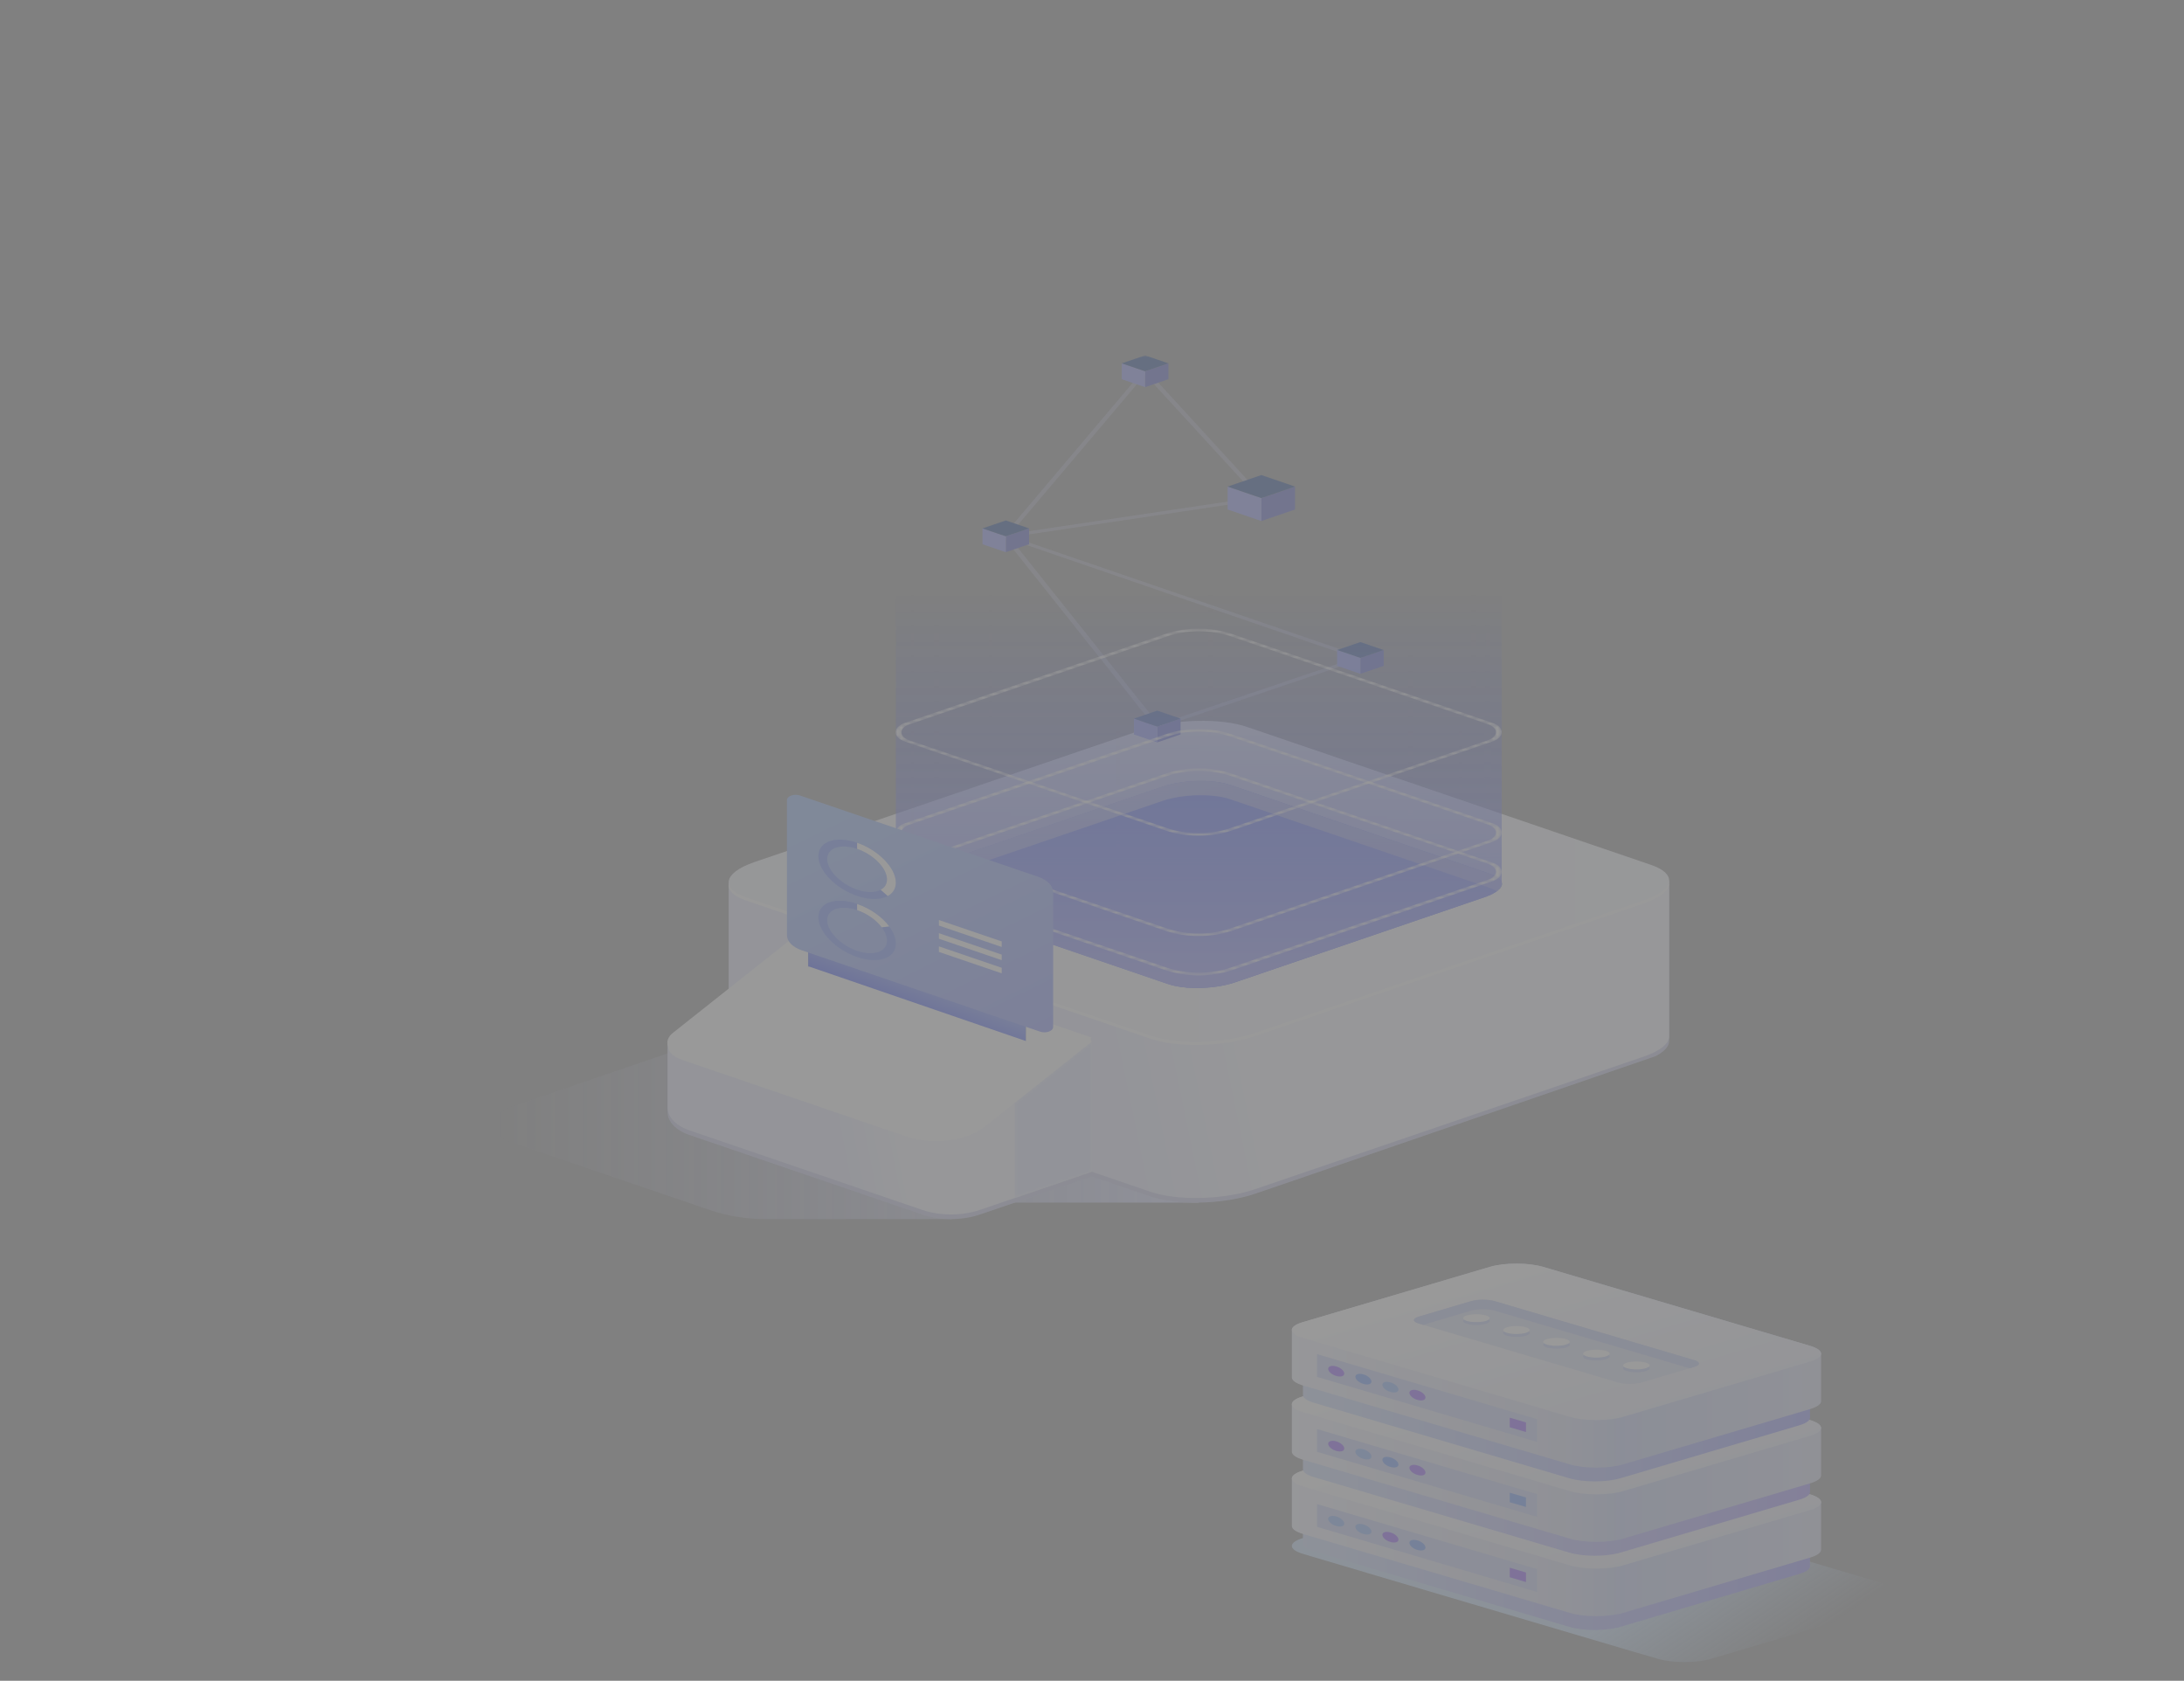 <svg width="590" height="454" viewBox="0 0 590 454" fill="none" xmlns="http://www.w3.org/2000/svg">
<rect x="0" y="0" width="590" height="454" fill="#808080" stroke="none"/>
<g clip-path="url(#clip0_2928_60693)">
<g opacity="0.2">
<mask id="mask0_2928_60693" style="mask-type:alpha" maskUnits="userSpaceOnUse" x="21" y="96" width="497" height="360">
<rect x="22.561" y="97.561" width="493.537" height="356.371" fill="white" stroke="white" stroke-width="3.121"/>
</mask>
<g mask="url(#mask0_2928_60693)">
<path d="M323.846 324.848H258.982L257.135 329.298H206.982C201.713 329.298 196.513 328.489 191.929 326.911L137.602 308.383C131.581 306.32 131.581 301.182 137.602 299.119L183.445 283.464L286.282 290.26L323.846 324.848Z" fill="url(#paint0_linear_2928_60693)"/>
<path d="M348.752 319.143L338.9 322.501C334.589 323.957 329.115 324.766 323.847 324.847C318.989 324.928 314.268 324.362 310.778 323.189L294.905 317.768L274.173 324.847L264.662 328.084C259.873 329.702 253.988 329.702 249.199 328.084L186.319 306.603C182.625 305.349 180.367 303.002 180.367 300.494V282.533C180.298 281.562 180.777 280.591 181.872 279.741L196.856 267.848L249.815 217.847L308.863 197.701C317.21 194.87 329.8 194.546 336.984 197.014L446.048 234.312C449.469 235.485 451.043 237.063 450.906 238.721C450.906 238.883 450.837 239.005 450.837 239.166C450.906 239.49 450.906 239.814 450.906 240.137V281.036C450.906 281.198 450.906 281.36 450.906 281.481C450.769 282.775 449.537 284.07 447.28 285.284L348.752 319.143Z" fill="#BCC0E5"/>
<path d="M196.855 280.267V238.883L239.482 251.141L308.793 227.475C317.14 224.644 329.73 224.32 336.914 226.788L408.209 251.181L450.904 238.883V279.782C450.904 279.944 450.904 280.106 450.904 280.227C450.699 282.047 448.373 283.908 444.062 285.405L338.967 321.247C334.656 322.703 329.182 323.512 323.914 323.593C319.056 323.674 314.335 323.108 310.845 321.935L201.713 284.636C198.292 283.504 196.65 281.926 196.855 280.267Z" fill="url(#paint1_linear_2928_60693)"/>
<path d="M196.856 238.883C197.062 237.063 199.388 235.202 203.699 233.705L308.794 197.863C317.142 195.031 329.731 194.708 336.915 197.175L446.048 234.474C449.469 235.647 451.043 237.224 450.906 238.883C450.701 240.703 448.374 242.564 444.064 244.061L338.968 279.903C330.621 282.735 318.031 283.058 310.847 280.591L201.714 243.292C198.293 242.16 196.651 240.542 196.856 238.883Z" fill="white"/>
<path d="M196.856 238.075C197.062 236.254 199.388 234.393 203.699 232.897L308.794 197.055C317.142 194.223 329.731 193.899 336.915 196.367L446.048 233.625C449.469 234.798 451.043 236.376 450.906 238.034C450.701 239.855 448.374 241.715 444.064 243.212L338.968 279.054C330.621 281.886 318.031 282.21 310.847 279.742L201.714 242.444C198.293 241.311 196.651 239.733 196.856 238.075Z" fill="url(#paint2_linear_2928_60693)"/>
<path d="M255.153 302.156L294.906 281.404V316.517L264.664 326.833C259.874 328.451 253.99 328.451 249.201 326.833L186.321 305.352C182.626 304.098 180.368 301.752 180.368 299.244V281.282L255.153 302.156Z" fill="url(#paint3_linear_2928_60693)"/>
<path d="M266.032 304.34L294.906 281.403L294.427 280.19L215.879 253.369L182.011 280.028C179.342 282.131 180.3 284.963 184.2 286.258L244.685 306.93C251.869 309.438 261.038 308.305 266.032 304.34Z" fill="white"/>
<path d="M265.143 303.896L294.906 280.271L214.716 252.884L181.805 278.977C179.068 281.121 180.163 284.195 184.063 285.53L244.958 306.323C251.869 308.629 260.49 307.577 265.143 303.896Z" fill="white"/>
<mask id="mask1_2928_60693" style="mask-type:alpha" maskUnits="userSpaceOnUse" x="274" y="281" width="21" height="43">
<path d="M274.171 323.634V297.865L294.902 281.4V316.554L274.171 323.634Z" fill="url(#paint4_linear_2928_60693)"/>
</mask>
<g mask="url(#mask1_2928_60693)">
<path d="M274.171 323.634V297.865L294.902 281.4V316.554L274.171 323.634Z" fill="#DBE1FF"/>
</g>
<path d="M242.015 238.88C242.152 237.706 243.657 236.493 246.462 235.562L314.2 212.463C319.537 210.643 327.679 210.441 332.331 212.018L402.6 236.048C404.585 236.736 405.611 237.626 405.748 238.556C405.816 238.88 405.748 239.203 405.543 239.527C405.474 239.608 405.474 239.689 405.406 239.729V239.77C405.337 239.851 405.337 239.891 405.269 239.972C405.269 239.972 405.269 240.012 405.2 240.012C405.132 240.093 405.064 240.134 404.995 240.215C404.995 240.215 404.995 240.255 404.927 240.255C404.858 240.336 404.79 240.376 404.721 240.457C404.721 240.457 404.721 240.457 404.721 240.498C404.516 240.66 404.311 240.821 404.106 240.943L404.037 240.983C403.969 241.024 403.832 241.105 403.764 241.145C403.695 241.185 403.695 241.185 403.627 241.226C403.558 241.266 403.421 241.307 403.353 241.388C403.285 241.428 403.285 241.428 403.216 241.469C403.148 241.509 403.011 241.55 402.942 241.59C402.874 241.63 402.806 241.63 402.806 241.671C402.737 241.711 402.6 241.752 402.532 241.792C402.464 241.833 402.395 241.833 402.327 241.873C402.19 241.914 402.121 241.954 401.985 241.995C401.916 242.035 401.848 242.035 401.848 242.075C401.711 242.156 401.506 242.197 401.3 242.278L333.563 265.377C330.552 266.388 326.652 266.914 323.026 266.874C322.273 266.874 321.521 266.833 320.768 266.793C320.7 266.793 320.563 266.793 320.494 266.752C318.647 266.59 316.868 266.267 315.5 265.781L270.957 250.571L245.231 241.752C245.094 241.711 244.957 241.671 244.82 241.59C244.752 241.59 244.752 241.55 244.683 241.55C244.615 241.509 244.546 241.469 244.41 241.469C244.341 241.428 244.273 241.428 244.273 241.388C244.204 241.347 244.136 241.347 244.068 241.307C243.999 241.266 243.931 241.266 243.931 241.226C243.862 241.185 243.794 241.185 243.794 241.145C243.725 241.105 243.657 241.064 243.657 241.064C243.589 241.024 243.589 241.024 243.52 240.983C243.452 240.943 243.383 240.902 243.383 240.862C243.315 240.821 243.315 240.821 243.246 240.781C243.178 240.741 243.178 240.7 243.11 240.66C243.11 240.619 243.041 240.619 243.041 240.579C242.973 240.538 242.973 240.498 242.904 240.457C242.904 240.417 242.836 240.417 242.836 240.376C242.768 240.336 242.768 240.296 242.699 240.255L242.631 240.215C242.562 240.174 242.562 240.134 242.494 240.093C242.494 240.093 242.494 240.053 242.425 240.053C242.357 240.012 242.357 239.972 242.357 239.891V239.851C242.357 239.81 242.289 239.729 242.289 239.689V239.648C242.289 239.608 242.22 239.527 242.22 239.486C242.22 239.486 242.22 239.486 242.22 239.446C242.22 239.406 242.22 239.325 242.152 239.284C242.152 239.244 242.152 239.163 242.152 239.082C242.015 239.041 242.015 238.961 242.015 238.88Z" fill="#3455FF"/>
<path d="M405.541 239.529C405.472 239.61 405.472 239.691 405.404 239.731V239.772C405.336 239.853 405.336 239.893 405.267 239.974C405.267 239.974 405.267 240.014 405.199 240.014C405.13 240.095 405.062 240.136 404.993 240.217C404.993 240.217 404.993 240.257 404.925 240.257C404.857 240.338 404.788 240.379 404.72 240.459C404.72 240.459 404.72 240.459 404.72 240.5C404.651 240.581 404.515 240.662 404.446 240.743C403.967 240.459 403.351 240.176 402.599 239.893L332.261 215.864C327.609 214.286 319.535 214.488 314.13 216.309L246.392 239.408C245.024 239.853 243.997 240.379 243.245 240.904C243.245 240.864 243.176 240.864 243.176 240.824C243.108 240.783 243.108 240.783 243.04 240.743C242.971 240.702 242.971 240.662 242.903 240.621C242.903 240.581 242.834 240.581 242.834 240.54C242.766 240.5 242.766 240.459 242.697 240.419C242.697 240.379 242.629 240.379 242.629 240.338C242.561 240.298 242.561 240.257 242.492 240.217L242.424 240.176C242.355 240.136 242.355 240.095 242.287 240.055C242.287 240.055 242.287 240.014 242.218 240.014C242.15 239.974 242.15 239.934 242.15 239.853V239.812C242.15 239.772 242.082 239.691 242.082 239.65V239.61C242.082 239.569 242.013 239.489 242.013 239.448C242.013 239.448 242.013 239.448 242.013 239.408C242.013 239.367 242.013 239.286 241.945 239.246C241.945 239.205 241.945 239.124 241.945 239.044C241.945 238.963 241.945 238.922 241.945 238.841C242.082 237.668 243.587 236.455 246.392 235.524L314.13 212.425C319.466 210.605 327.609 210.402 332.261 211.98L402.599 236.05C404.583 236.738 405.609 237.628 405.746 238.558C405.746 238.882 405.678 239.205 405.541 239.529Z" fill="url(#paint5_linear_2928_60693)"/>
<path opacity="0.5" d="M312.355 196.849L368.871 177.715L270.139 143.855L312.355 196.849ZM366.134 177.715L312.971 195.676L273.286 145.837L366.134 177.715Z" fill="#BCC0E5"/>
<path opacity="0.5" d="M270.412 145.478L341.775 134.839L309.344 99.442L270.412 145.478ZM339.723 134.273L272.943 144.224L309.344 101.182L339.723 134.273Z" fill="#BCC0E5"/>
<path d="M373.797 175.575V179.863L367.502 182.007V177.719L373.797 175.575Z" fill="#424DC8"/>
<path d="M361.209 175.575V179.863L367.504 182.007V177.719L361.209 175.575Z" fill="#808BFF"/>
<path d="M373.797 175.573L367.502 173.429L361.207 175.573L367.502 177.717L373.797 175.573Z" fill="#002E85"/>
<path d="M278.006 142.723V147.011L271.711 149.156V144.867L278.006 142.723Z" fill="#424DC8"/>
<path d="M265.418 142.723V147.011L271.713 149.156V144.867L265.418 142.723Z" fill="#808BFF"/>
<path d="M278.006 142.725L271.711 140.581L265.416 142.725L271.711 144.869L278.006 142.725Z" fill="#002E85"/>
<path d="M315.639 98.146V102.434L309.344 104.578V100.29L315.639 98.146Z" fill="#424DC8"/>
<path d="M303.051 98.146V102.434L309.346 104.578V100.29L303.051 98.146Z" fill="#808BFF"/>
<path d="M315.639 98.144L309.344 96L303.049 98.144L309.344 100.288L315.639 98.144Z" fill="#002E85"/>
<path d="M318.924 194.1V198.388L312.629 200.532V196.284L318.924 194.1Z" fill="#424DC8"/>
<path d="M306.336 194.1V198.388L312.631 200.532V196.284L306.336 194.1Z" fill="#808BFF"/>
<path d="M318.924 194.101L312.629 191.957L306.334 194.101L312.629 196.286L318.924 194.101Z" fill="#002E85"/>
<path d="M349.848 131.436V137.625L340.748 140.74V134.551L349.848 131.436Z" fill="#424DC8"/>
<path d="M331.648 131.436V137.625L340.748 140.74V134.551L331.648 131.436Z" fill="#808BFF"/>
<path d="M349.848 131.432L340.748 128.317L331.648 131.432L340.748 134.547L349.848 131.432Z" fill="#002E85"/>
<mask id="mask2_2928_60693" style="mask-type:alpha" maskUnits="userSpaceOnUse" x="234" y="126" width="177" height="143">
<path d="M234.693 126.944H410.674V268.532H234.693V126.944Z" fill="url(#paint6_linear_2928_60693)"/>
</mask>
<g mask="url(#mask2_2928_60693)">
<path d="M242.015 238.885V131.723C242.015 130.914 243.11 130.307 244.41 130.307H403.285C404.653 130.307 405.679 130.954 405.679 131.723V238.561C405.748 238.885 405.679 239.208 405.474 239.532C405.406 239.613 405.406 239.694 405.337 239.734V239.775C405.269 239.855 405.269 239.896 405.2 239.977C405.2 239.977 405.2 240.017 405.132 240.017C405.064 240.098 404.995 240.139 404.927 240.22C404.927 240.22 404.927 240.26 404.858 240.26C404.79 240.341 404.722 240.381 404.653 240.462C404.653 240.462 404.653 240.462 404.653 240.503C404.448 240.665 404.243 240.826 404.037 240.948L403.969 240.988C403.9 241.029 403.764 241.11 403.695 241.15C403.627 241.19 403.627 241.19 403.558 241.231C403.49 241.271 403.353 241.312 403.285 241.393C403.216 241.433 403.216 241.433 403.148 241.474C403.079 241.514 402.943 241.555 402.874 241.595C402.806 241.635 402.737 241.635 402.737 241.676C402.669 241.716 402.532 241.757 402.464 241.797C402.395 241.838 402.327 241.838 402.258 241.878C402.121 241.919 402.053 241.959 401.916 242C401.848 242.04 401.779 242.04 401.779 242.08C401.643 242.161 401.437 242.202 401.232 242.283L333.495 265.382C330.484 266.393 326.584 266.919 322.958 266.879C322.205 266.879 321.452 266.838 320.7 266.798C320.631 266.798 320.495 266.798 320.426 266.757C318.579 266.595 316.8 266.272 315.431 265.786L270.889 250.576L245.162 241.757C245.025 241.716 244.889 241.676 244.752 241.595C244.683 241.595 244.683 241.555 244.615 241.555C244.547 241.514 244.478 241.474 244.341 241.474C244.273 241.433 244.204 241.433 244.204 241.393C244.136 241.352 244.068 241.352 243.999 241.312C243.931 241.271 243.862 241.271 243.862 241.231C243.794 241.19 243.725 241.19 243.725 241.15C243.657 241.11 243.589 241.069 243.589 241.069C243.52 241.029 243.52 241.029 243.452 240.988C243.383 240.948 243.315 240.907 243.315 240.867C243.247 240.826 243.247 240.826 243.178 240.786C243.11 240.745 243.11 240.705 243.041 240.665C243.041 240.624 242.973 240.624 242.973 240.584C242.904 240.543 242.904 240.503 242.836 240.462C242.836 240.422 242.768 240.422 242.768 240.381C242.699 240.341 242.699 240.3 242.631 240.26L242.562 240.22C242.494 240.179 242.494 240.139 242.425 240.098C242.425 240.098 242.425 240.058 242.357 240.058C242.289 240.017 242.289 239.977 242.289 239.896V239.855C242.289 239.815 242.22 239.734 242.22 239.694V239.653C242.22 239.613 242.152 239.532 242.152 239.491C242.152 239.491 242.152 239.491 242.152 239.451C242.152 239.41 242.152 239.33 242.083 239.289C242.083 239.249 242.083 239.168 242.083 239.087C242.015 239.046 242.015 238.966 242.015 238.885Z" fill="url(#paint7_linear_2928_60693)"/>
<g opacity="0.3">
<mask id="mask3_2928_60693" style="mask-type:alpha" maskUnits="userSpaceOnUse" x="380" y="174" width="3" height="48">
<g opacity="0.3">
<g opacity="0.3">
<path opacity="0.3" d="M381.189 221.285C381.736 221.285 382.215 221.002 382.215 220.679V174.683C382.215 174.359 381.736 174.076 381.189 174.076C380.641 174.076 380.162 174.359 380.162 174.683V220.679C380.162 221.043 380.641 221.285 381.189 221.285Z" fill="url(#paint8_linear_2928_60693)"/>
</g>
</g>
</mask>
<g mask="url(#mask3_2928_60693)">
<path opacity="0.3" d="M381.185 221.279C381.732 221.279 382.211 220.996 382.211 220.673V174.677C382.211 174.353 381.732 174.07 381.185 174.07C380.637 174.07 380.158 174.353 380.158 174.677V220.673C380.158 221.037 380.637 221.279 381.185 221.279Z" fill="url(#paint9_linear_2928_60693)"/>
</g>
<mask id="mask4_2928_60693" style="mask-type:alpha" maskUnits="userSpaceOnUse" x="396" y="141" width="3" height="48">
<g opacity="0.3">
<g opacity="0.3">
<path opacity="0.3" d="M397.944 188.675C398.492 188.675 398.971 188.392 398.971 188.068V142.072C398.971 141.749 398.492 141.465 397.944 141.465C397.397 141.465 396.918 141.749 396.918 142.072V188.068C396.918 188.392 397.397 188.675 397.944 188.675Z" fill="url(#paint10_linear_2928_60693)"/>
</g>
</g>
</mask>
<g mask="url(#mask4_2928_60693)">
<path opacity="0.3" d="M397.948 188.678C398.496 188.678 398.975 188.394 398.975 188.071V142.075C398.975 141.751 398.496 141.468 397.948 141.468C397.401 141.468 396.922 141.751 396.922 142.075V188.071C396.922 188.394 397.401 188.678 397.948 188.678Z" fill="url(#paint11_linear_2928_60693)"/>
</g>
<mask id="mask5_2928_60693" style="mask-type:alpha" maskUnits="userSpaceOnUse" x="266" y="148" width="3" height="48">
<g opacity="0.3">
<g opacity="0.3">
<path opacity="0.3" d="M267.534 195.471C268.082 195.471 268.561 195.188 268.561 194.864V148.868C268.561 148.545 268.082 148.261 267.534 148.261C266.987 148.261 266.508 148.545 266.508 148.868V194.864C266.508 195.188 266.918 195.471 267.534 195.471Z" fill="url(#paint12_linear_2928_60693)"/>
</g>
</g>
</mask>
<g mask="url(#mask5_2928_60693)">
<path opacity="0.3" d="M267.534 195.477C268.082 195.477 268.561 195.193 268.561 194.87V148.874C268.561 148.55 268.082 148.267 267.534 148.267C266.987 148.267 266.508 148.55 266.508 148.874V194.87C266.508 195.193 266.918 195.477 267.534 195.477Z" fill="url(#paint13_linear_2928_60693)"/>
</g>
<mask id="mask6_2928_60693" style="mask-type:alpha" maskUnits="userSpaceOnUse" x="251" y="165" width="3" height="49">
<g opacity="0.3">
<g opacity="0.3">
<path opacity="0.3" d="M252.964 213.114C253.511 213.114 253.99 212.831 253.99 212.507V166.511C253.99 166.188 253.511 165.904 252.964 165.904C252.417 165.904 251.938 166.188 251.938 166.511V212.507C251.938 212.871 252.417 213.114 252.964 213.114Z" fill="url(#paint14_linear_2928_60693)"/>
</g>
</g>
</mask>
<g mask="url(#mask6_2928_60693)">
<path opacity="0.3" d="M252.96 213.114C253.507 213.114 253.986 212.83 253.986 212.507V166.511C253.986 166.187 253.507 165.904 252.96 165.904C252.413 165.904 251.934 166.187 251.934 166.511V212.507C251.934 212.871 252.413 213.114 252.96 213.114Z" fill="url(#paint15_linear_2928_60693)"/>
</g>
<mask id="mask7_2928_60693" style="mask-type:alpha" maskUnits="userSpaceOnUse" x="325" y="153" width="3" height="47">
<g opacity="0.3">
<g opacity="0.3">
<path opacity="0.3" d="M326.788 199.356C327.336 199.356 327.814 199.073 327.814 198.749V154.412C327.814 154.088 327.336 153.805 326.788 153.805C326.241 153.805 325.762 154.088 325.762 154.412V198.749C325.762 199.073 326.241 199.356 326.788 199.356Z" fill="url(#paint16_linear_2928_60693)"/>
</g>
</g>
</mask>
<g mask="url(#mask7_2928_60693)">
<path opacity="0.3" d="M326.79 199.359C327.337 199.359 327.816 199.076 327.816 198.752V154.415C327.816 154.091 327.337 153.808 326.79 153.808C326.243 153.808 325.764 154.091 325.764 154.415V198.752C325.764 199.076 326.243 199.359 326.79 199.359Z" fill="url(#paint17_linear_2928_60693)"/>
</g>
<mask id="mask8_2928_60693" style="mask-type:alpha" maskUnits="userSpaceOnUse" x="393" y="195" width="3" height="47">
<g opacity="0.3">
<g opacity="0.3">
<path opacity="0.3" d="M394.386 241.023C394.933 241.023 395.412 240.74 395.412 240.417V196.079C395.412 195.756 394.933 195.473 394.386 195.473C393.838 195.473 393.359 195.756 393.359 196.079V240.417C393.359 240.74 393.77 241.023 394.386 241.023Z" fill="url(#paint18_linear_2928_60693)"/>
</g>
</g>
</mask>
<g mask="url(#mask8_2928_60693)">
<path opacity="0.3" d="M394.388 241.026C394.935 241.026 395.414 240.743 395.414 240.42V196.082C395.414 195.759 394.935 195.476 394.388 195.476C393.84 195.476 393.361 195.759 393.361 196.082V240.42C393.361 240.743 393.772 241.026 394.388 241.026Z" fill="url(#paint19_linear_2928_60693)"/>
</g>
<mask id="mask9_2928_60693" style="mask-type:alpha" maskUnits="userSpaceOnUse" x="245" y="193" width="3" height="47">
<g opacity="0.3">
<g opacity="0.3">
<path opacity="0.3" d="M246.534 239C247.082 239 247.561 238.717 247.561 238.394V194.016C247.561 193.692 247.082 193.409 246.534 193.409C245.987 193.409 245.508 193.692 245.508 194.016V238.394C245.508 238.717 245.987 239 246.534 239Z" fill="url(#paint20_linear_2928_60693)"/>
</g>
</g>
</mask>
<g mask="url(#mask9_2928_60693)">
<path opacity="0.3" d="M246.528 239.003C247.076 239.003 247.555 238.72 247.555 238.397V194.019C247.555 193.695 247.076 193.412 246.528 193.412C245.981 193.412 245.502 193.695 245.502 194.019V238.397C245.502 238.72 245.981 239.003 246.528 239.003Z" fill="url(#paint21_linear_2928_60693)"/>
</g>
<mask id="mask10_2928_60693" style="mask-type:alpha" maskUnits="userSpaceOnUse" x="299" y="109" width="4" height="46">
<g opacity="0.3">
<g opacity="0.3">
<path opacity="0.3" d="M300.989 154.655C301.537 154.655 302.016 154.372 302.016 154.048V109.711C302.016 109.387 301.537 109.104 300.989 109.104C300.442 109.104 299.963 109.387 299.963 109.711V154.048C299.963 154.412 300.442 154.655 300.989 154.655Z" fill="url(#paint22_linear_2928_60693)"/>
</g>
</g>
</mask>
<g mask="url(#mask10_2928_60693)">
<path opacity="0.3" d="M300.995 154.655C301.543 154.655 302.021 154.372 302.021 154.048V109.711C302.021 109.387 301.543 109.104 300.995 109.104C300.448 109.104 299.969 109.387 299.969 109.711V154.048C299.969 154.412 300.448 154.655 300.995 154.655Z" fill="url(#paint23_linear_2928_60693)"/>
</g>
<mask id="mask11_2928_60693" style="mask-type:alpha" maskUnits="userSpaceOnUse" x="300" y="196" width="4" height="46">
<g opacity="0.3">
<g opacity="0.3">
<path opacity="0.3" d="M302.017 241.993C302.564 241.993 303.043 241.71 303.043 241.387V197.049C303.043 196.726 302.564 196.443 302.017 196.443C301.469 196.443 300.99 196.726 300.99 197.049V241.387C300.99 241.71 301.469 241.993 302.017 241.993Z" fill="url(#paint24_linear_2928_60693)"/>
</g>
</g>
</mask>
<g mask="url(#mask11_2928_60693)">
<path opacity="0.3" d="M302.021 241.996C302.568 241.996 303.047 241.713 303.047 241.39V197.052C303.047 196.729 302.568 196.446 302.021 196.446C301.473 196.446 300.994 196.729 300.994 197.052V241.39C300.994 241.713 301.473 241.996 302.021 241.996Z" fill="url(#paint25_linear_2928_60693)"/>
</g>
<mask id="mask12_2928_60693" style="mask-type:alpha" maskUnits="userSpaceOnUse" x="245" y="138" width="3" height="47">
<g opacity="0.3">
<g opacity="0.3">
<path opacity="0.3" d="M246.534 184.314C247.082 184.314 247.561 184.031 247.561 183.707V139.33C247.561 139.006 247.082 138.723 246.534 138.723C245.987 138.723 245.508 139.006 245.508 139.33V183.667C245.508 184.031 245.987 184.314 246.534 184.314Z" fill="url(#paint26_linear_2928_60693)"/>
</g>
</g>
</mask>
<g mask="url(#mask12_2928_60693)">
<path opacity="0.3" d="M246.528 184.308C247.076 184.308 247.555 184.025 247.555 183.701V139.324C247.555 139 247.076 138.717 246.528 138.717C245.981 138.717 245.502 139 245.502 139.324V183.661C245.502 184.025 245.981 184.308 246.528 184.308Z" fill="url(#paint27_linear_2928_60693)"/>
</g>
<mask id="mask13_2928_60693" style="mask-type:alpha" maskUnits="userSpaceOnUse" x="400" y="195" width="3" height="47">
<g opacity="0.3">
<g opacity="0.3">
<path opacity="0.3" d="M401.915 241.023C402.462 241.023 402.941 240.74 402.941 240.417V196.079C402.941 195.756 402.462 195.473 401.915 195.473C401.368 195.473 400.889 195.756 400.889 196.079V240.417C400.889 240.74 401.368 241.023 401.915 241.023Z" fill="url(#paint28_linear_2928_60693)"/>
</g>
</g>
</mask>
<g mask="url(#mask13_2928_60693)">
<path opacity="0.3" d="M401.913 241.026C402.461 241.026 402.939 240.743 402.939 240.42V196.082C402.939 195.759 402.461 195.476 401.913 195.476C401.366 195.476 400.887 195.759 400.887 196.082V240.42C400.887 240.743 401.366 241.026 401.913 241.026Z" fill="url(#paint29_linear_2928_60693)"/>
</g>
<mask id="mask14_2928_60693" style="mask-type:alpha" maskUnits="userSpaceOnUse" x="400" y="164" width="3" height="47">
<g opacity="0.3">
<g opacity="0.3">
<path opacity="0.3" d="M401.915 210.4C402.462 210.4 402.941 210.117 402.941 209.793V165.456C402.941 165.132 402.462 164.849 401.915 164.849C401.368 164.849 400.889 165.132 400.889 165.456V209.793C400.889 210.117 401.368 210.4 401.915 210.4Z" fill="url(#paint30_linear_2928_60693)"/>
</g>
</g>
</mask>
<g mask="url(#mask14_2928_60693)">
<path opacity="0.3" d="M401.913 210.4C402.461 210.4 402.939 210.117 402.939 209.793V165.456C402.939 165.132 402.461 164.849 401.913 164.849C401.366 164.849 400.887 165.132 400.887 165.456V209.793C400.887 210.117 401.366 210.4 401.913 210.4Z" fill="url(#paint31_linear_2928_60693)"/>
</g>
</g>
</g>
<mask id="mask15_2928_60693" style="mask-type:alpha" maskUnits="userSpaceOnUse" x="241" y="207" width="165" height="57">
<path d="M323.847 263.474C326.926 263.474 330.074 262.989 332.811 262.058L403.217 238.029C404.722 237.503 405.68 236.573 405.68 235.521C405.68 234.469 404.79 233.538 403.217 233.013L332.811 208.983C327.269 207.082 320.358 207.082 314.816 208.983L244.41 233.013C242.905 233.538 241.947 234.469 241.947 235.521C241.947 236.573 242.836 237.503 244.41 238.029L314.816 262.058C317.621 262.989 320.7 263.474 323.847 263.474ZM323.847 208.255C326.79 208.255 329.8 208.7 332.4 209.59L401.985 233.336C403.285 233.781 404.106 234.59 404.106 235.48C404.106 236.37 403.285 237.179 401.985 237.624L332.4 261.371C327.132 263.191 320.563 263.191 315.226 261.371L245.642 237.665C244.342 237.22 243.521 236.411 243.521 235.521C243.521 234.631 244.342 233.822 245.642 233.377L315.226 209.63C317.895 208.7 320.837 208.255 323.847 208.255Z" fill="url(#paint32_linear_2928_60693)"/>
</mask>
<g mask="url(#mask15_2928_60693)">
<path d="M323.847 263.48C326.926 263.48 330.074 262.995 332.811 262.064L403.217 238.035C404.722 237.509 405.68 236.578 405.68 235.527C405.68 234.475 404.79 233.544 403.217 233.018L332.811 208.989C327.269 207.088 320.358 207.088 314.816 208.989L244.41 233.018C242.905 233.544 241.947 234.475 241.947 235.527C241.947 236.578 242.836 237.509 244.41 238.035L314.816 262.064C317.621 262.995 320.7 263.48 323.847 263.48ZM323.847 208.261C326.79 208.261 329.8 208.706 332.4 209.596L401.985 233.342C403.285 233.787 404.106 234.596 404.106 235.486C404.106 236.376 403.285 237.185 401.985 237.63L332.4 261.376C327.132 263.197 320.563 263.197 315.226 261.376L245.642 237.671C244.342 237.226 243.521 236.417 243.521 235.527C243.521 234.637 244.342 233.828 245.642 233.383L315.226 209.636C317.895 208.706 320.837 208.261 323.847 208.261Z" fill="url(#paint33_linear_2928_60693)"/>
</g>
<mask id="mask16_2928_60693" style="mask-type:alpha" maskUnits="userSpaceOnUse" x="241" y="196" width="165" height="57">
<path d="M323.847 252.839C326.926 252.839 330.074 252.354 332.811 251.423L403.217 227.394C404.722 226.868 405.68 225.937 405.68 224.886C405.68 223.834 404.79 222.903 403.217 222.377L332.811 198.348C327.269 196.447 320.358 196.447 314.816 198.348L244.41 222.377C242.905 222.903 241.947 223.834 241.947 224.886C241.947 225.937 242.836 226.868 244.41 227.394L314.816 251.423C317.621 252.394 320.7 252.839 323.847 252.839ZM323.847 197.62C326.79 197.62 329.8 198.065 332.4 198.955L401.985 222.742C403.285 223.187 404.106 223.996 404.106 224.886C404.106 225.776 403.285 226.585 401.985 227.03L332.4 250.776C327.132 252.596 320.563 252.596 315.226 250.776L245.642 227.07C244.342 226.625 243.521 225.816 243.521 224.926C243.521 224.036 244.342 223.227 245.642 222.782L315.226 199.036C317.895 198.065 320.837 197.62 323.847 197.62Z" fill="url(#paint34_linear_2928_60693)"/>
</mask>
<g mask="url(#mask16_2928_60693)">
<path d="M323.847 252.839C326.926 252.839 330.074 252.353 332.811 251.423L403.217 227.394C404.722 226.868 405.68 225.937 405.68 224.885C405.68 223.834 404.79 222.903 403.217 222.377L332.811 198.348C327.269 196.447 320.358 196.447 314.816 198.348L244.41 222.377C242.905 222.903 241.947 223.834 241.947 224.885C241.947 225.937 242.836 226.868 244.41 227.394L314.816 251.423C317.621 252.394 320.7 252.839 323.847 252.839ZM323.847 197.62C326.79 197.62 329.8 198.065 332.4 198.955L401.985 222.741C403.285 223.186 404.106 223.995 404.106 224.885C404.106 225.775 403.285 226.585 401.985 227.03L332.4 250.776C327.132 252.596 320.563 252.596 315.226 250.776L245.642 227.07C244.342 226.625 243.521 225.816 243.521 224.926C243.521 224.036 244.342 223.227 245.642 222.782L315.226 199.036C317.895 198.065 320.837 197.62 323.847 197.62Z" fill="url(#paint35_linear_2928_60693)"/>
</g>
<mask id="mask17_2928_60693" style="mask-type:alpha" maskUnits="userSpaceOnUse" x="241" y="169" width="165" height="57">
<path d="M323.847 225.74C326.926 225.74 330.074 225.254 332.811 224.324L403.217 200.294C404.722 199.768 405.68 198.838 405.68 197.786C405.68 196.734 404.79 195.804 403.217 195.278L332.811 171.249C327.269 169.347 320.358 169.347 314.816 171.249L244.41 195.278C242.905 195.804 241.947 196.734 241.947 197.786C241.947 198.838 242.836 199.768 244.41 200.294L314.816 224.324C317.621 225.295 320.7 225.74 323.847 225.74ZM323.847 170.52C326.79 170.52 329.8 170.965 332.4 171.855L401.985 195.642C403.285 196.087 404.106 196.896 404.106 197.786C404.106 198.676 403.285 199.485 401.985 199.93L332.4 223.677C327.132 225.497 320.563 225.497 315.226 223.677L245.642 199.971C244.342 199.526 243.521 198.717 243.521 197.827C243.521 196.937 244.342 196.128 245.642 195.683L315.226 171.936C317.895 170.965 320.837 170.52 323.847 170.52Z" fill="url(#paint36_linear_2928_60693)"/>
</mask>
<g mask="url(#mask17_2928_60693)">
<path d="M323.847 225.734C326.926 225.734 330.074 225.248 332.811 224.318L403.217 200.288C404.722 199.763 405.68 198.832 405.68 197.78C405.68 196.729 404.79 195.798 403.217 195.272L332.811 171.243C327.269 169.341 320.358 169.341 314.816 171.243L244.41 195.272C242.905 195.798 241.947 196.729 241.947 197.78C241.947 198.832 242.836 199.763 244.41 200.288L314.816 224.318C317.621 225.289 320.7 225.734 323.847 225.734ZM323.847 170.515C326.79 170.515 329.8 170.96 332.4 171.85L401.985 195.636C403.285 196.081 404.106 196.89 404.106 197.78C404.106 198.67 403.285 199.479 401.985 199.924L332.4 223.671C327.132 225.491 320.563 225.491 315.226 223.671L245.642 199.965C244.342 199.52 243.521 198.711 243.521 197.821C243.521 196.931 244.342 196.122 245.642 195.677L315.226 171.93C317.895 170.96 320.837 170.515 323.847 170.515Z" fill="url(#paint37_linear_2928_60693)"/>
</g>
<path d="M218.341 261.536L277.115 281.763V267.523L218.341 247.296V261.536Z" fill="url(#paint38_linear_2928_60693)"/>
<path d="M218.337 261.536L277.111 281.763V267.523L218.337 247.296V261.536Z" fill="url(#paint39_linear_2928_60693)"/>
<path d="M284.502 240.943V277.433C284.502 278.525 282.518 279.212 280.944 278.646L216.559 256.68C214.096 255.83 212.591 254.293 212.591 252.594V216.105C212.591 215.013 214.575 214.325 216.149 214.891L280.533 236.858C282.928 237.707 284.502 239.285 284.502 240.943Z" fill="url(#paint40_linear_2928_60693)"/>
<path d="M270.611 254.295L253.643 248.51V250.007L270.611 255.792V254.295Z" fill="white"/>
<path d="M270.611 257.855L253.643 252.07V253.567L270.611 259.352V257.855Z" fill="white"/>
<path d="M270.611 261.418L253.643 255.633V257.129L270.611 262.914V261.418Z" fill="white"/>
<path d="M242.01 254.897C242.01 258.861 237.289 260.48 231.541 258.497C225.725 256.515 221.073 251.701 221.073 247.737C221.073 243.772 225.794 242.154 231.541 244.136C237.357 246.119 242.01 250.933 242.01 254.897ZM239.615 254.088C239.615 251.054 235.989 247.373 231.541 245.835C227.094 244.339 223.468 245.552 223.468 248.586C223.468 251.62 227.094 255.302 231.541 256.839C235.989 258.336 239.615 257.122 239.615 254.088Z" fill="#5A7EFF"/>
<path d="M238.18 250.488L240.232 250.245C238.317 247.697 235.169 245.391 231.543 244.177V245.836C234.28 246.766 236.743 248.546 238.18 250.488Z" fill="white"/>
<path d="M242.01 238.395C242.01 242.359 237.289 243.977 231.541 241.995C225.725 240.013 221.073 235.199 221.073 231.234C221.073 227.27 225.794 225.652 231.541 227.634C237.357 229.616 242.01 234.43 242.01 238.395ZM239.615 237.545C239.615 234.511 235.989 230.83 231.541 229.292C227.094 227.796 223.468 229.009 223.468 232.043C223.468 235.077 227.094 238.759 231.541 240.296C235.989 241.833 239.615 240.579 239.615 237.545Z" fill="#5A7EFF"/>
<path d="M239.615 237.545C239.615 238.799 238.999 239.77 237.904 240.336L239.82 242.035C241.189 241.307 242.01 240.053 242.01 238.394C242.01 234.43 237.289 229.616 231.541 227.634V229.292C235.989 230.83 239.615 234.511 239.615 237.545Z" fill="white"/>
<path d="M277.112 282.288C277.386 282.288 277.659 282.207 277.864 282.045C278.07 281.802 277.933 281.519 277.591 281.357L218.748 261.131C218.338 261.009 217.859 261.09 217.585 261.292C217.38 261.535 217.517 261.818 217.859 261.98L276.701 282.207C276.838 282.247 276.975 282.288 277.112 282.288Z" fill="white"/>
<path fill-rule="evenodd" clip-rule="evenodd" d="M353.6 420.195L351.987 419.717C347.99 418.536 347.99 416.635 351.987 415.454L402.467 400.531C406.464 399.349 412.894 399.349 416.89 400.531L438.24 406.846C438.336 406.872 438.431 406.899 438.525 406.927L440.351 407.467C440.468 407.499 440.584 407.531 440.697 407.565L512.768 428.883C516.765 430.065 516.765 431.966 512.768 433.147L462.288 448.07C458.291 449.252 451.862 449.252 447.865 448.07L446.038 447.53C445.921 447.498 445.806 447.466 445.693 447.432L444.353 447.036C444.066 446.968 443.788 446.894 443.521 446.815L441.581 446.241C441.502 446.219 441.424 446.197 441.347 446.174L369.276 424.856C369.116 424.808 368.963 424.759 368.816 424.709L354.118 420.361C353.937 420.307 353.764 420.251 353.6 420.195Z" fill="url(#paint41_linear_2928_60693)"/>
<path d="M354.858 402.609L403.209 388.302C407.032 387.172 413.201 387.172 417.024 388.302L486.098 408.722C488.009 409.287 488.965 410.031 488.965 410.776V423.079C488.965 423.824 488.009 424.569 486.098 425.134L437.746 439.441C433.923 440.571 427.754 440.571 423.931 439.441L354.858 419.021C352.99 418.456 352.034 417.737 351.99 416.992V404.689C351.947 403.944 352.903 403.174 354.858 402.609Z" fill="url(#paint42_linear_2928_60693)"/>
<path d="M351.987 397.241L402.467 382.318C406.464 381.136 412.894 381.136 416.89 382.318L488.961 403.636C490.96 404.227 491.959 404.997 491.959 405.768V418.61C491.959 419.381 490.96 420.152 488.961 420.742L438.481 435.665C434.484 436.847 428.055 436.847 424.058 435.665L351.987 414.347C350.032 413.756 349.033 413.011 348.989 412.241V399.398C348.946 398.628 349.945 397.831 351.987 397.241Z" fill="url(#paint43_linear_2928_60693)"/>
<path d="M351.987 401.504L424.058 422.823C428.055 424.004 434.484 424.004 438.481 422.823L488.961 407.9C492.958 406.718 492.958 404.818 488.961 403.636L416.89 382.318C412.894 381.136 406.464 381.136 402.467 382.318L351.987 397.241C347.99 398.422 347.99 400.323 351.987 401.504Z" fill="url(#paint44_linear_2928_60693)"/>
<path d="M354.858 382.552L403.209 368.246C407.032 367.116 413.201 367.116 417.024 368.246L486.098 388.665C488.009 389.23 488.965 389.975 488.965 390.72V403.023C488.965 403.768 488.009 404.513 486.098 405.078L437.746 419.385C433.923 420.515 427.754 420.515 423.931 419.385L354.858 398.965C352.99 398.4 352.034 397.681 351.99 396.936V384.633C351.947 383.862 352.903 383.117 354.858 382.552Z" fill="url(#paint45_linear_2928_60693)"/>
<path d="M351.987 377.184L402.467 362.261C406.464 361.08 412.894 361.08 416.89 362.261L488.961 383.58C490.96 384.171 491.959 384.941 491.959 385.712V398.554C491.959 399.325 490.96 400.095 488.961 400.686L438.481 415.609C434.484 416.791 428.055 416.791 424.058 415.609L351.987 394.29C350.032 393.7 349.033 392.955 348.989 392.184V379.342C348.946 378.546 349.945 377.775 351.987 377.184Z" fill="url(#paint46_linear_2928_60693)"/>
<path d="M351.987 381.448L424.058 402.767C428.055 403.948 434.484 403.948 438.481 402.767L488.961 387.844C492.958 386.662 492.958 384.761 488.961 383.58L416.89 362.261C412.894 361.08 406.464 361.08 402.467 362.261L351.987 377.184C347.99 378.366 347.99 380.266 351.987 381.448Z" fill="url(#paint47_linear_2928_60693)"/>
<path d="M354.858 362.493L403.209 348.187C407.032 347.056 413.201 347.056 417.024 348.187L486.098 368.606C488.009 369.171 488.965 369.916 488.965 370.661V382.938C488.965 383.683 488.009 384.428 486.098 384.993L437.746 399.3C433.923 400.43 427.754 400.43 423.931 399.3L354.858 378.88C352.99 378.315 352.034 377.596 351.99 376.851V364.548C351.947 363.803 352.903 363.058 354.858 362.493Z" fill="url(#paint48_linear_2928_60693)"/>
<path d="M351.987 357.125L402.467 342.202C406.464 341.021 412.894 341.021 416.89 342.202L488.961 363.521C490.96 364.112 491.959 364.882 491.959 365.653V378.495C491.959 379.266 490.96 380.036 488.961 380.627L438.481 395.55C434.484 396.731 428.055 396.731 424.058 395.55L351.987 374.231C350.032 373.641 349.033 372.896 348.989 372.125V359.283C348.946 358.486 349.945 357.716 351.987 357.125Z" fill="url(#paint49_linear_2928_60693)"/>
<path d="M351.987 361.389L424.058 382.707C428.055 383.889 434.484 383.889 438.481 382.707L488.961 367.784C492.958 366.603 492.958 364.702 488.961 363.521L416.89 342.202C412.894 341.021 406.464 341.021 402.467 342.202L351.987 357.125C347.99 358.281 347.99 360.207 351.987 361.389Z" fill="url(#paint50_linear_2928_60693)"/>
<path d="M383.266 357.51L437.135 373.435C438.873 373.949 441.74 373.949 443.478 373.435L457.64 369.248C459.378 368.735 459.378 367.887 457.64 367.373L403.771 351.449C402.034 350.935 399.166 350.935 397.429 351.449L383.266 355.635C381.529 356.149 381.529 356.997 383.266 357.51Z" fill="#D3DAF3"/>
<path d="M457.639 369.248L456.466 369.608L403.77 354.017C402.032 353.503 399.165 353.503 397.427 354.017L384.438 357.87L383.265 357.51C381.527 356.997 381.527 356.149 383.265 355.635L397.427 351.449C399.165 350.935 402.032 350.935 403.77 351.449L457.639 367.373C459.42 367.887 459.42 368.735 457.639 369.248Z" fill="#B4C1F3"/>
<path d="M444.604 368.837C445.994 369.248 445.994 369.916 444.604 370.353C443.214 370.789 440.911 370.764 439.521 370.353C438.131 369.942 438.131 369.274 439.521 368.837C440.911 368.426 443.17 368.426 444.604 368.837ZM433.787 365.652C435.177 366.063 435.177 366.731 433.787 367.168C432.396 367.579 430.094 367.579 428.704 367.168C427.314 366.757 427.314 366.089 428.704 365.652C430.137 365.241 432.396 365.241 433.787 365.652ZM423.013 362.467C424.403 362.878 424.403 363.546 423.013 363.983C421.623 364.394 419.32 364.394 417.93 363.983C416.54 363.572 416.54 362.904 417.93 362.467C419.32 362.056 421.579 362.056 423.013 362.467ZM412.196 359.283C413.586 359.693 413.586 360.361 412.196 360.798C410.806 361.209 408.503 361.209 407.113 360.798C405.723 360.387 405.723 359.719 407.113 359.283C408.503 358.846 410.806 358.846 412.196 359.283ZM401.378 356.072C402.769 356.483 402.769 357.151 401.378 357.587C399.988 357.998 397.686 357.998 396.296 357.587C394.906 357.176 394.906 356.509 396.296 356.072C397.729 355.661 399.988 355.661 401.378 356.072Z" fill="#B4C1F3"/>
<path d="M444.604 368.067C445.994 368.478 445.994 369.146 444.604 369.582C443.214 370.019 440.911 369.993 439.521 369.582C438.131 369.172 438.131 368.504 439.521 368.067C440.911 367.656 443.17 367.656 444.604 368.067ZM433.787 364.882C435.177 365.293 435.177 365.961 433.787 366.398C432.396 366.809 430.094 366.809 428.704 366.398C427.314 365.987 427.314 365.319 428.704 364.882C430.137 364.471 432.396 364.471 433.787 364.882ZM423.013 361.697C424.403 362.108 424.403 362.776 423.013 363.213C421.623 363.624 419.32 363.624 417.93 363.213C416.54 362.802 416.54 362.134 417.93 361.697C419.32 361.286 421.579 361.286 423.013 361.697ZM412.196 358.512C413.586 358.923 413.586 359.591 412.196 360.028C410.806 360.439 408.503 360.439 407.113 360.028C405.723 359.617 405.723 358.949 407.113 358.512C408.503 358.076 410.806 358.076 412.196 358.512ZM401.378 355.302C402.769 355.713 402.769 356.38 401.378 356.817C399.988 357.228 397.686 357.228 396.296 356.817C394.906 356.406 394.906 355.738 396.296 355.302C397.729 354.891 399.988 354.891 401.378 355.302Z" fill="white"/>
<path d="M415.238 409.727V403.588L355.809 386.02V392.159L415.238 409.727Z" fill="#BCC9F8"/>
<path d="M407.853 405.773L412.24 407.057V404.488L407.853 403.204V405.773Z" fill="#5288FF"/>
<path d="M380.744 396.471C380.744 397.19 381.699 398.064 382.916 398.398C384.132 398.757 385.088 398.475 385.088 397.755C385.088 397.036 384.132 396.163 382.916 395.829C381.743 395.469 380.744 395.752 380.744 396.471Z" fill="#7E3EFF"/>
<path d="M373.445 394.316C373.445 395.036 374.401 395.909 375.617 396.243C376.833 396.602 377.789 396.32 377.789 395.601C377.789 394.882 376.833 394.008 375.617 393.674C374.401 393.315 373.445 393.597 373.445 394.316Z" fill="#5288FF"/>
<path d="M366.15 392.134C366.15 392.853 367.106 393.726 368.322 394.06C369.538 394.42 370.494 394.137 370.494 393.418C370.494 392.699 369.538 391.826 368.322 391.492C367.106 391.132 366.15 391.44 366.15 392.134Z" fill="#75A4FF"/>
<path d="M358.806 389.976C358.806 390.695 359.762 391.569 360.978 391.903C362.195 392.262 363.15 391.98 363.15 391.26C363.15 390.541 362.195 389.668 360.978 389.334C359.805 388.974 358.806 389.283 358.806 389.976Z" fill="#7E3EFF"/>
<path d="M415.238 430.015V423.85L355.809 406.282V412.421L415.238 430.015Z" fill="#BCC9F8"/>
<path d="M407.853 426.035L412.24 427.345V424.75L407.853 423.466V426.035Z" fill="#7E3EFF"/>
<path d="M380.744 416.733C380.744 417.452 381.699 418.326 382.916 418.66C384.132 419.019 385.088 418.737 385.088 418.017C385.088 417.298 384.132 416.425 382.916 416.091C381.743 415.731 380.744 416.014 380.744 416.733Z" fill="#5288FF"/>
<path d="M373.445 414.578C373.445 415.298 374.401 416.171 375.617 416.505C376.833 416.864 377.789 416.582 377.789 415.863C377.789 415.143 376.833 414.27 375.617 413.936C374.401 413.577 373.445 413.859 373.445 414.578Z" fill="#7E3EFF"/>
<path d="M366.15 412.421C366.15 413.14 367.106 414.013 368.322 414.347C369.538 414.707 370.494 414.424 370.494 413.705C370.494 412.986 369.538 412.113 368.322 411.779C367.106 411.419 366.15 411.702 366.15 412.421Z" fill="#75A4FF"/>
<path d="M358.806 410.263C358.806 410.983 359.762 411.856 360.978 412.19C362.195 412.549 363.15 412.267 363.15 411.548C363.15 410.829 362.195 409.955 360.978 409.621C359.805 409.262 358.806 409.544 358.806 410.263Z" fill="#75A4FF"/>
<path d="M415.238 389.486V383.347L355.809 365.779V371.917L415.238 389.486Z" fill="#BCC9F8"/>
<path d="M407.853 385.528L412.24 386.812V384.218L407.853 382.933V385.528Z" fill="#7E3EFF"/>
<path d="M380.744 376.205C380.744 376.924 381.699 377.797 382.916 378.131C384.132 378.491 385.088 378.208 385.088 377.489C385.088 376.77 384.132 375.896 382.916 375.563C381.743 375.203 380.744 375.511 380.744 376.205Z" fill="#7E3EFF"/>
<path d="M373.445 374.049C373.445 374.768 374.401 375.641 375.617 375.975C376.833 376.335 377.789 376.052 377.789 375.333C377.789 374.614 376.833 373.741 375.617 373.407C374.401 373.047 373.445 373.33 373.445 374.049Z" fill="#75A4FF"/>
<path d="M366.15 371.891C366.15 372.61 367.106 373.484 368.322 373.818C369.538 374.177 370.494 373.895 370.494 373.176C370.494 372.456 369.538 371.583 368.322 371.249C367.106 370.89 366.15 371.172 366.15 371.891Z" fill="#5288FF"/>
<path d="M358.806 369.736C358.806 370.456 359.762 371.329 360.978 371.663C362.195 372.022 363.15 371.74 363.15 371.021C363.15 370.302 362.195 369.428 360.978 369.094C359.805 368.735 358.806 369.017 358.806 369.736Z" fill="#7E3EFF"/>
</g>
</g>
</g>
<defs>
<linearGradient id="paint0_linear_2928_60693" x1="323.778" y1="306.351" x2="133.072" y2="306.351" gradientUnits="userSpaceOnUse">
<stop stop-color="#CED4FF"/>
<stop offset="1" stop-color="#CED4FF" stop-opacity="0"/>
</linearGradient>
<linearGradient id="paint1_linear_2928_60693" x1="425.785" y1="272.317" x2="215.054" y2="315.562" gradientUnits="userSpaceOnUse">
<stop offset="0.425" stop-color="#F3F4FF"/>
<stop offset="0.578" stop-color="#E5E8FE"/>
</linearGradient>
<linearGradient id="paint2_linear_2928_60693" x1="450.906" y1="238.062" x2="196.848" y2="238.062" gradientUnits="userSpaceOnUse">
<stop stop-color="#F7F8FF"/>
<stop offset="1" stop-color="#F2F3FA"/>
</linearGradient>
<linearGradient id="paint3_linear_2928_60693" x1="283.582" y1="303.693" x2="188.2" y2="322.275" gradientUnits="userSpaceOnUse">
<stop offset="0.425" stop-color="#F3F4FF"/>
<stop offset="0.578" stop-color="#E5E8FE"/>
</linearGradient>
<linearGradient id="paint4_linear_2928_60693" x1="329.609" y1="302.519" x2="203.356" y2="302.519" gradientUnits="userSpaceOnUse">
<stop stop-color="white"/>
<stop offset="1"/>
</linearGradient>
<linearGradient id="paint5_linear_2928_60693" x1="405.75" y1="225.934" x2="242.001" y2="225.934" gradientUnits="userSpaceOnUse">
<stop offset="0.396" stop-color="#BCC0E5"/>
<stop offset="0.608" stop-color="#D0D3F5"/>
</linearGradient>
<linearGradient id="paint6_linear_2928_60693" x1="322.658" y1="130.286" x2="322.658" y2="262.636" gradientUnits="userSpaceOnUse">
<stop/>
<stop offset="0.094" stop-color="#060606"/>
<stop offset="0.219" stop-color="#171717"/>
<stop offset="0.361" stop-color="#323232"/>
<stop offset="0.516" stop-color="#595959"/>
<stop offset="0.682" stop-color="#8B8B8B"/>
<stop offset="0.853" stop-color="#C6C6C6"/>
<stop offset="1" stop-color="white"/>
</linearGradient>
<linearGradient id="paint7_linear_2928_60693" x1="324.425" y1="264.61" x2="324.425" y2="129.996" gradientUnits="userSpaceOnUse">
<stop stop-color="#7E83FF"/>
<stop offset="0.777" stop-color="#012AFF" stop-opacity="0"/>
</linearGradient>
<linearGradient id="paint8_linear_2928_60693" x1="381.177" y1="174.204" x2="381.177" y2="220.533" gradientUnits="userSpaceOnUse">
<stop stop-color="white"/>
<stop offset="0.042" stop-color="#E7E7E7"/>
<stop offset="0.148" stop-color="#B2B2B2"/>
<stop offset="0.259" stop-color="#828282"/>
<stop offset="0.37" stop-color="#5A5A5A"/>
<stop offset="0.485" stop-color="#393939"/>
<stop offset="0.602" stop-color="#202020"/>
<stop offset="0.723" stop-color="#0E0E0E"/>
<stop offset="0.851" stop-color="#030303"/>
<stop offset="0.998"/>
</linearGradient>
<linearGradient id="paint9_linear_2928_60693" x1="381.173" y1="174.198" x2="381.173" y2="220.527" gradientUnits="userSpaceOnUse">
<stop stop-color="#FFAD6F"/>
<stop offset="0.062" stop-color="#FFAD6F"/>
<stop offset="0.998" stop-color="#FFAD6F"/>
</linearGradient>
<linearGradient id="paint10_linear_2928_60693" x1="397.977" y1="141.585" x2="397.977" y2="187.914" gradientUnits="userSpaceOnUse">
<stop stop-color="white"/>
<stop offset="0.042" stop-color="#E7E7E7"/>
<stop offset="0.148" stop-color="#B2B2B2"/>
<stop offset="0.259" stop-color="#828282"/>
<stop offset="0.37" stop-color="#5A5A5A"/>
<stop offset="0.485" stop-color="#393939"/>
<stop offset="0.602" stop-color="#202020"/>
<stop offset="0.723" stop-color="#0E0E0E"/>
<stop offset="0.851" stop-color="#030303"/>
<stop offset="0.998"/>
</linearGradient>
<linearGradient id="paint11_linear_2928_60693" x1="397.981" y1="141.588" x2="397.981" y2="187.917" gradientUnits="userSpaceOnUse">
<stop stop-color="#FFAD6F"/>
<stop offset="0.062" stop-color="#FFAD6F"/>
<stop offset="0.998" stop-color="#FFAD6F"/>
</linearGradient>
<linearGradient id="paint12_linear_2928_60693" x1="267.519" y1="148.378" x2="267.519" y2="194.707" gradientUnits="userSpaceOnUse">
<stop stop-color="white"/>
<stop offset="0.042" stop-color="#E7E7E7"/>
<stop offset="0.148" stop-color="#B2B2B2"/>
<stop offset="0.259" stop-color="#828282"/>
<stop offset="0.37" stop-color="#5A5A5A"/>
<stop offset="0.485" stop-color="#393939"/>
<stop offset="0.602" stop-color="#202020"/>
<stop offset="0.723" stop-color="#0E0E0E"/>
<stop offset="0.851" stop-color="#030303"/>
<stop offset="0.998"/>
</linearGradient>
<linearGradient id="paint13_linear_2928_60693" x1="267.519" y1="148.384" x2="267.519" y2="194.713" gradientUnits="userSpaceOnUse">
<stop stop-color="#FFAD6F"/>
<stop offset="0.062" stop-color="#FFAD6F"/>
<stop offset="0.998" stop-color="#FFAD6F"/>
</linearGradient>
<linearGradient id="paint14_linear_2928_60693" x1="252.964" y1="166.035" x2="252.964" y2="212.363" gradientUnits="userSpaceOnUse">
<stop stop-color="white"/>
<stop offset="0.042" stop-color="#E7E7E7"/>
<stop offset="0.148" stop-color="#B2B2B2"/>
<stop offset="0.259" stop-color="#828282"/>
<stop offset="0.37" stop-color="#5A5A5A"/>
<stop offset="0.485" stop-color="#393939"/>
<stop offset="0.602" stop-color="#202020"/>
<stop offset="0.723" stop-color="#0E0E0E"/>
<stop offset="0.851" stop-color="#030303"/>
<stop offset="0.998"/>
</linearGradient>
<linearGradient id="paint15_linear_2928_60693" x1="252.96" y1="166.034" x2="252.96" y2="212.363" gradientUnits="userSpaceOnUse">
<stop stop-color="#FFAD6F"/>
<stop offset="0.062" stop-color="#FFAD6F"/>
<stop offset="0.998" stop-color="#FFAD6F"/>
</linearGradient>
<linearGradient id="paint16_linear_2928_60693" x1="326.777" y1="153.92" x2="326.777" y2="198.609" gradientUnits="userSpaceOnUse">
<stop stop-color="white"/>
<stop offset="0.042" stop-color="#E7E7E7"/>
<stop offset="0.148" stop-color="#B2B2B2"/>
<stop offset="0.259" stop-color="#828282"/>
<stop offset="0.37" stop-color="#5A5A5A"/>
<stop offset="0.485" stop-color="#393939"/>
<stop offset="0.602" stop-color="#202020"/>
<stop offset="0.723" stop-color="#0E0E0E"/>
<stop offset="0.851" stop-color="#030303"/>
<stop offset="0.998"/>
</linearGradient>
<linearGradient id="paint17_linear_2928_60693" x1="326.779" y1="153.924" x2="326.779" y2="198.612" gradientUnits="userSpaceOnUse">
<stop stop-color="#FFAD6F"/>
<stop offset="0.062" stop-color="#FFAD6F"/>
<stop offset="0.998" stop-color="#FFAD6F"/>
</linearGradient>
<linearGradient id="paint18_linear_2928_60693" x1="394.367" y1="195.58" x2="394.367" y2="240.269" gradientUnits="userSpaceOnUse">
<stop stop-color="white"/>
<stop offset="0.042" stop-color="#E7E7E7"/>
<stop offset="0.148" stop-color="#B2B2B2"/>
<stop offset="0.259" stop-color="#828282"/>
<stop offset="0.37" stop-color="#5A5A5A"/>
<stop offset="0.485" stop-color="#393939"/>
<stop offset="0.602" stop-color="#202020"/>
<stop offset="0.723" stop-color="#0E0E0E"/>
<stop offset="0.851" stop-color="#030303"/>
<stop offset="0.998"/>
</linearGradient>
<linearGradient id="paint19_linear_2928_60693" x1="394.369" y1="195.583" x2="394.369" y2="240.272" gradientUnits="userSpaceOnUse">
<stop stop-color="#FFAD6F"/>
<stop offset="0.062" stop-color="#FFAD6F"/>
<stop offset="0.998" stop-color="#FFAD6F"/>
</linearGradient>
<linearGradient id="paint20_linear_2928_60693" x1="246.54" y1="193.557" x2="246.54" y2="238.246" gradientUnits="userSpaceOnUse">
<stop stop-color="white"/>
<stop offset="0.042" stop-color="#E7E7E7"/>
<stop offset="0.148" stop-color="#B2B2B2"/>
<stop offset="0.259" stop-color="#828282"/>
<stop offset="0.37" stop-color="#5A5A5A"/>
<stop offset="0.485" stop-color="#393939"/>
<stop offset="0.602" stop-color="#202020"/>
<stop offset="0.723" stop-color="#0E0E0E"/>
<stop offset="0.851" stop-color="#030303"/>
<stop offset="0.998"/>
</linearGradient>
<linearGradient id="paint21_linear_2928_60693" x1="246.534" y1="193.56" x2="246.534" y2="238.249" gradientUnits="userSpaceOnUse">
<stop stop-color="#FFAD6F"/>
<stop offset="0.062" stop-color="#FFAD6F"/>
<stop offset="0.998" stop-color="#FFAD6F"/>
</linearGradient>
<linearGradient id="paint22_linear_2928_60693" x1="300.996" y1="109.237" x2="300.996" y2="153.925" gradientUnits="userSpaceOnUse">
<stop stop-color="white"/>
<stop offset="0.042" stop-color="#E7E7E7"/>
<stop offset="0.148" stop-color="#B2B2B2"/>
<stop offset="0.259" stop-color="#828282"/>
<stop offset="0.37" stop-color="#5A5A5A"/>
<stop offset="0.485" stop-color="#393939"/>
<stop offset="0.602" stop-color="#202020"/>
<stop offset="0.723" stop-color="#0E0E0E"/>
<stop offset="0.851" stop-color="#030303"/>
<stop offset="0.998"/>
</linearGradient>
<linearGradient id="paint23_linear_2928_60693" x1="301.002" y1="109.237" x2="301.002" y2="153.925" gradientUnits="userSpaceOnUse">
<stop stop-color="#FFAD6F"/>
<stop offset="0.062" stop-color="#FFAD6F"/>
<stop offset="0.998" stop-color="#FFAD6F"/>
</linearGradient>
<linearGradient id="paint24_linear_2928_60693" x1="302.024" y1="196.567" x2="302.024" y2="241.256" gradientUnits="userSpaceOnUse">
<stop stop-color="white"/>
<stop offset="0.042" stop-color="#E7E7E7"/>
<stop offset="0.148" stop-color="#B2B2B2"/>
<stop offset="0.259" stop-color="#828282"/>
<stop offset="0.37" stop-color="#5A5A5A"/>
<stop offset="0.485" stop-color="#393939"/>
<stop offset="0.602" stop-color="#202020"/>
<stop offset="0.723" stop-color="#0E0E0E"/>
<stop offset="0.851" stop-color="#030303"/>
<stop offset="0.998"/>
</linearGradient>
<linearGradient id="paint25_linear_2928_60693" x1="302.028" y1="196.57" x2="302.028" y2="241.259" gradientUnits="userSpaceOnUse">
<stop stop-color="#FFAD6F"/>
<stop offset="0.062" stop-color="#FFAD6F"/>
<stop offset="0.998" stop-color="#FFAD6F"/>
</linearGradient>
<linearGradient id="paint26_linear_2928_60693" x1="246.54" y1="138.867" x2="246.54" y2="183.556" gradientUnits="userSpaceOnUse">
<stop stop-color="white"/>
<stop offset="0.042" stop-color="#E7E7E7"/>
<stop offset="0.148" stop-color="#B2B2B2"/>
<stop offset="0.259" stop-color="#828282"/>
<stop offset="0.37" stop-color="#5A5A5A"/>
<stop offset="0.485" stop-color="#393939"/>
<stop offset="0.602" stop-color="#202020"/>
<stop offset="0.723" stop-color="#0E0E0E"/>
<stop offset="0.851" stop-color="#030303"/>
<stop offset="0.998"/>
</linearGradient>
<linearGradient id="paint27_linear_2928_60693" x1="246.534" y1="138.861" x2="246.534" y2="183.549" gradientUnits="userSpaceOnUse">
<stop stop-color="#FFAD6F"/>
<stop offset="0.062" stop-color="#FFAD6F"/>
<stop offset="0.998" stop-color="#FFAD6F"/>
</linearGradient>
<linearGradient id="paint28_linear_2928_60693" x1="401.926" y1="195.58" x2="401.926" y2="240.269" gradientUnits="userSpaceOnUse">
<stop stop-color="white"/>
<stop offset="0.042" stop-color="#E7E7E7"/>
<stop offset="0.148" stop-color="#B2B2B2"/>
<stop offset="0.259" stop-color="#828282"/>
<stop offset="0.37" stop-color="#5A5A5A"/>
<stop offset="0.485" stop-color="#393939"/>
<stop offset="0.602" stop-color="#202020"/>
<stop offset="0.723" stop-color="#0E0E0E"/>
<stop offset="0.851" stop-color="#030303"/>
<stop offset="0.998"/>
</linearGradient>
<linearGradient id="paint29_linear_2928_60693" x1="401.924" y1="195.583" x2="401.924" y2="240.272" gradientUnits="userSpaceOnUse">
<stop stop-color="#FFAD6F"/>
<stop offset="0.062" stop-color="#FFAD6F"/>
<stop offset="0.998" stop-color="#FFAD6F"/>
</linearGradient>
<linearGradient id="paint30_linear_2928_60693" x1="401.926" y1="164.959" x2="401.926" y2="209.648" gradientUnits="userSpaceOnUse">
<stop stop-color="white"/>
<stop offset="0.042" stop-color="#E7E7E7"/>
<stop offset="0.148" stop-color="#B2B2B2"/>
<stop offset="0.259" stop-color="#828282"/>
<stop offset="0.37" stop-color="#5A5A5A"/>
<stop offset="0.485" stop-color="#393939"/>
<stop offset="0.602" stop-color="#202020"/>
<stop offset="0.723" stop-color="#0E0E0E"/>
<stop offset="0.851" stop-color="#030303"/>
<stop offset="0.998"/>
</linearGradient>
<linearGradient id="paint31_linear_2928_60693" x1="401.924" y1="164.959" x2="401.924" y2="209.648" gradientUnits="userSpaceOnUse">
<stop stop-color="#FF6FF1"/>
<stop offset="0.76" stop-color="#6FCBFF"/>
<stop offset="0.998" stop-color="#6FCBFF"/>
</linearGradient>
<linearGradient id="paint32_linear_2928_60693" x1="323.83" y1="240.324" x2="323.83" y2="229.666" gradientUnits="userSpaceOnUse">
<stop offset="0.002" stop-color="#CCCCCC"/>
<stop offset="0.999" stop-color="#4D4D4D"/>
</linearGradient>
<linearGradient id="paint33_linear_2928_60693" x1="323.83" y1="240.33" x2="323.83" y2="229.672" gradientUnits="userSpaceOnUse">
<stop offset="0.002" stop-color="white"/>
<stop offset="0.999" stop-color="white"/>
</linearGradient>
<linearGradient id="paint34_linear_2928_60693" x1="323.83" y1="229.71" x2="323.83" y2="219.052" gradientUnits="userSpaceOnUse">
<stop offset="0.002" stop-color="#CCCCCC"/>
<stop offset="0.999" stop-color="#4D4D4D"/>
</linearGradient>
<linearGradient id="paint35_linear_2928_60693" x1="323.83" y1="229.71" x2="323.83" y2="219.052" gradientUnits="userSpaceOnUse">
<stop offset="0.002" stop-color="white"/>
<stop offset="0.999" stop-color="white"/>
</linearGradient>
<linearGradient id="paint36_linear_2928_60693" x1="323.83" y1="202.612" x2="323.83" y2="191.955" gradientUnits="userSpaceOnUse">
<stop offset="0.002" stop-color="#CCCCCC"/>
<stop offset="0.999" stop-color="#4D4D4D"/>
</linearGradient>
<linearGradient id="paint37_linear_2928_60693" x1="323.83" y1="202.606" x2="323.83" y2="191.949" gradientUnits="userSpaceOnUse">
<stop offset="0.002" stop-color="white"/>
<stop offset="0.999" stop-color="white"/>
</linearGradient>
<linearGradient id="paint38_linear_2928_60693" x1="239.218" y1="272.301" x2="243.401" y2="261.379" gradientUnits="userSpaceOnUse">
<stop stop-color="white"/>
<stop offset="1"/>
</linearGradient>
<linearGradient id="paint39_linear_2928_60693" x1="239.215" y1="272.301" x2="243.397" y2="261.379" gradientUnits="userSpaceOnUse">
<stop stop-color="#1129FF"/>
<stop offset="1" stop-color="#7190FF"/>
</linearGradient>
<linearGradient id="paint40_linear_2928_60693" x1="216.912" y1="224.099" x2="254.028" y2="300.082" gradientUnits="userSpaceOnUse">
<stop stop-color="#84AEFF"/>
<stop offset="1" stop-color="#717FFF"/>
</linearGradient>
<linearGradient id="paint41_linear_2928_60693" x1="454.053" y1="424.408" x2="473.331" y2="453.18" gradientUnits="userSpaceOnUse">
<stop stop-color="#BEDDFF"/>
<stop offset="1" stop-color="#BEDDFF" stop-opacity="0"/>
</linearGradient>
<linearGradient id="paint42_linear_2928_60693" x1="351.976" y1="413.864" x2="489.309" y2="413.864" gradientUnits="userSpaceOnUse">
<stop stop-color="#C6D9FF"/>
<stop offset="1" stop-color="#8582FF"/>
</linearGradient>
<linearGradient id="paint43_linear_2928_60693" x1="491.194" y1="408.984" x2="349.716" y2="408.984" gradientUnits="userSpaceOnUse">
<stop stop-color="#D3D7F2"/>
<stop offset="0.377" stop-color="#BBC9F8"/>
<stop offset="0.491" stop-color="#D3D7F2"/>
<stop offset="1" stop-color="#F2F3FF"/>
</linearGradient>
<linearGradient id="paint44_linear_2928_60693" x1="463.711" y1="415.359" x2="449.801" y2="368.314" gradientUnits="userSpaceOnUse">
<stop stop-color="#E8EAFB"/>
<stop offset="1" stop-color="white"/>
</linearGradient>
<linearGradient id="paint45_linear_2928_60693" x1="351.976" y1="393.803" x2="489.309" y2="393.803" gradientUnits="userSpaceOnUse">
<stop stop-color="#C6D9FF"/>
<stop offset="1" stop-color="#9382FF"/>
</linearGradient>
<linearGradient id="paint46_linear_2928_60693" x1="491.194" y1="388.923" x2="349.716" y2="388.923" gradientUnits="userSpaceOnUse">
<stop stop-color="#D3D7F2"/>
<stop offset="0.377" stop-color="#BBC9F8"/>
<stop offset="0.491" stop-color="#D3D7F2"/>
<stop offset="1" stop-color="#F2F3FF"/>
</linearGradient>
<linearGradient id="paint47_linear_2928_60693" x1="463.711" y1="395.297" x2="449.801" y2="348.253" gradientUnits="userSpaceOnUse">
<stop stop-color="#E8EAFB"/>
<stop offset="1" stop-color="white"/>
</linearGradient>
<linearGradient id="paint48_linear_2928_60693" x1="351.976" y1="373.739" x2="489.309" y2="373.739" gradientUnits="userSpaceOnUse">
<stop stop-color="#C6D9FF"/>
<stop offset="1" stop-color="#8287FF"/>
</linearGradient>
<linearGradient id="paint49_linear_2928_60693" x1="491.194" y1="368.859" x2="349.716" y2="368.859" gradientUnits="userSpaceOnUse">
<stop stop-color="#D3D7F2"/>
<stop offset="0.377" stop-color="#BBC9F8"/>
<stop offset="0.491" stop-color="#D3D7F2"/>
<stop offset="1" stop-color="#F2F3FF"/>
</linearGradient>
<linearGradient id="paint50_linear_2928_60693" x1="463.711" y1="375.234" x2="449.801" y2="328.189" gradientUnits="userSpaceOnUse">
<stop stop-color="#E8EAFB"/>
<stop offset="1" stop-color="white"/>
</linearGradient>
<clipPath id="clip0_2928_60693">
<rect width="590" height="454" fill="white"/>
</clipPath>
</defs>
</svg>

